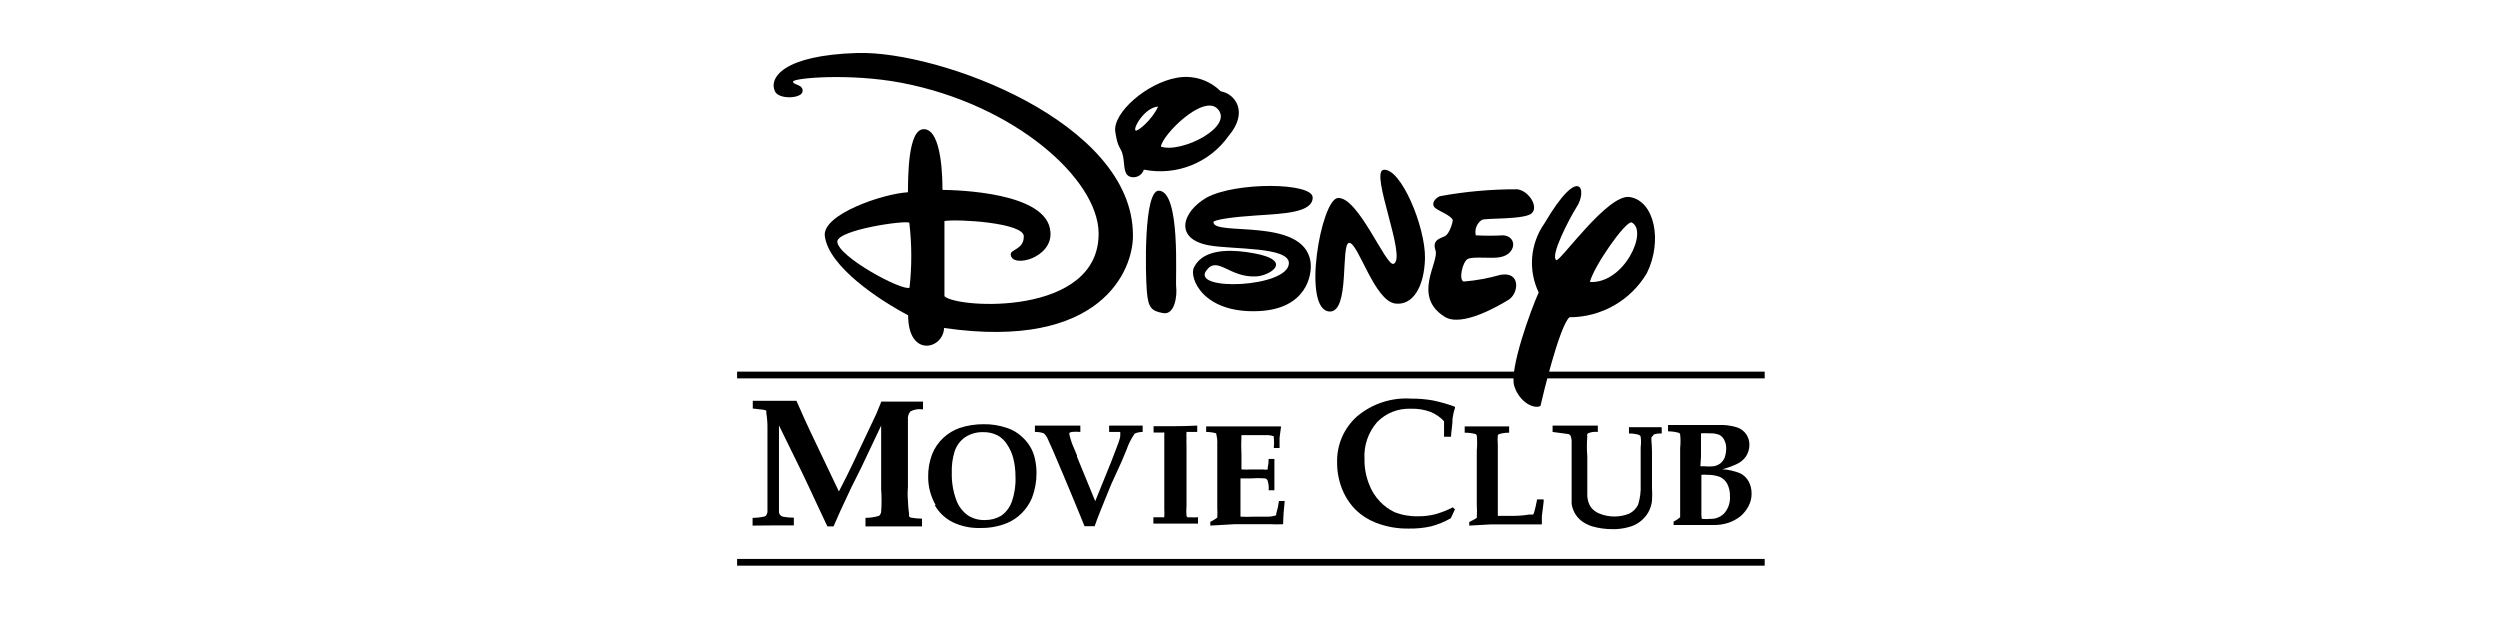 <?xml version="1.0" encoding="utf-8"?>
<!-- Generator: Adobe Illustrator 24.0.1, SVG Export Plug-In . SVG Version: 6.00 Build 0)  -->
<svg version="1.1" id="Layer_1" xmlns="http://www.w3.org/2000/svg" xmlns:xlink="http://www.w3.org/1999/xlink" x="0px" y="0px"
	 viewBox="0 0 126 32" style="enable-background:new 0 0 126 32;" xml:space="preserve">
<style type="text/css">
	.st0{fill:none;}
	.st1{fill:none;stroke:#000000;stroke-width:0.34;}
</style>
<title>Artboard 1</title>
<rect id="Rectangle" x="0.05" y="-0.01" class="st0" width="126" height="32"/>
<path d="M58.4,9.61c-0.77,0-0.67,4.22-0.6,5.06s0.22,1,0.82,1.11s0.71-0.9,0.66-1.31S59.52,9.63,58.4,9.61z"/>
<path d="M63.3,10.86c1.35-0.09,2.85-0.13,2.86-0.9s-3.88-0.8-5.35,0c-1.23,0.71-1.67,2.09,0.15,2.41c1.19,0.21,4,0.06,4,0.89
	c0,1.24-5,1.44-4.15,0.36c0.55-0.74,1.16,0.38,2.48,0.31c0.64,0,2-0.79-0.12-1.17s-2.76,0.24-3,0.73s0.43,2.31,3.25,2.19
	c2.39-0.1,2.73-1.78,2.63-2.49c-0.34-2.28-4.93-1.26-4.89-2C61.18,11.07,62.19,10.93,63.3,10.86z"/>
<path d="M69.73,8.56c-0.71,0.1,1.21,4.5,0.5,4.74c-0.39,0.12-1.79-3.42-2.81-3.32C66.58,10.07,65.6,15.6,67,15.7
	c1.06,0.07,0.55-3.44,1-3.46s1.27,2.94,2.33,3.06c0.87,0.1,1.45-0.82,1.49-2.27C71.85,11.42,70.59,8.44,69.73,8.56z"/>
<path d="M75.63,13.85c-0.607,0.174-1.23,0.288-1.86,0.34c-0.26-0.06-0.07-1,0.21-1.14s1.23,0,1.63-0.09
	c0.82-0.15,0.87-1.05,0.15-1.1c-0.46,0.026-0.92,0.026-1.38,0c-0.071-0.299,0.053-0.611,0.31-0.78c0.2-0.1,2.18,0,2.52-0.34
	s-0.17-1.13-0.74-1.2c-1.311-0.005-2.62,0.112-3.91,0.35c-0.29,0.14-0.45,0.43-0.2,0.61s0.74,0.35,0.86,0.58
	c0,0.16-0.17,0.67-0.36,0.8s-0.71,0.16-0.51,0.74s-1.2,2.32,0.47,3.35c0.86,0.53,2.7-0.55,3.21-0.86S76.67,13.67,75.63,13.85z"/>
<path d="M82.13,9.93c-1.1-0.17-3.52,3.29-3.69,3.18c-0.33-0.2,0.64-2.06,1-2.64c0.59-0.85,0.21-2.29-1.6,0.79
	c-0.72,1.022-0.831,2.353-0.29,3.48c-0.37,0.81-1.5,3.89-1.23,4.72s1,1.17,1.32,1c0.08-0.36,0.94-4,1.46-4.47
	c1.601,0.001,3.084-0.843,3.9-2.22C83.8,12.16,83.4,10.12,82.13,9.93z M80.13,14.21c0.21-0.81,1.79-3.07,2.1-3
	c0.87,0.4-0.38,3.14-2.14,3H80.13z"/>
<path d="M43.23,2.67c-3.79,0.11-4.49,1.27-4.17,1.94c0.19,0.41,1.34,0.37,1.39,0s-0.5-0.32-0.48-0.5s2.86-0.43,5.45,0.06
	c5.71,1.09,9.91,4.84,9.95,7.56c0.06,4.24-7.15,3.82-7.77,3.2c0-0.25,0-3.45,0-3.79c0.64-0.11,4,0.08,4,0.77s-0.69,0.64-0.66,0.93
	c0.07,0.69,2.13,0.16,2-1.16c-0.14-2-4.74-2.1-5.44-2.11c0-0.42,0-3.06-0.94-3.06c-0.8,0-0.79,2.37-0.8,3.18
	c-1.25,0.07-4.32,1.11-4.19,2.2c0.19,1.56,2.79,3.26,4.2,4c0,2.16,1.78,1.71,1.81,0.64c7.94,1.15,9.55-2.94,9.52-4.69
	C57.09,6.15,47.35,2.56,43.23,2.67z M45.84,14.5c-0.37,0.18-3.61-1.56-3.64-2.32c0-0.6,3.49-1.1,3.63-0.95
	C45.958,12.316,45.962,13.413,45.84,14.5z"/>
<path d="M61.93,6.84c1-1.18,0.34-2.11-0.41-2.24c-0.579-0.577-1.406-0.832-2.21-0.68c-1.53,0.27-3.24,1.78-3.1,2.72
	s0.29,0.73,0.39,1.23s0,1,0.46,1.06c0.262,0.032,0.51-0.128,0.59-0.38C59.289,8.878,60.968,8.208,61.93,6.84z M57.24,6.58
	c-0.17-0.07,0.43-1.16,1.13-1.21C58.06,6.05,57.34,6.63,57.24,6.58z M61.36,5.48c0.87,0.9-1.82,2.26-2.85,1.91
	C58.58,6.79,60.64,4.74,61.36,5.48z"/>
<path d="M37.93,26.49V26.1c0.205-0.001,0.41-0.024,0.61-0.07c0.032-0.011,0.06-0.032,0.08-0.06c0.033-0.051,0.054-0.109,0.06-0.17
	c0-0.17,0-0.54,0-1.12c0-0.28,0-0.75,0-1.43s0-1.15,0-1.62c0.006-0.278-0.014-0.556-0.06-0.83c0.007-0.033,0.007-0.067,0-0.1
	c-0.046-0.027-0.097-0.044-0.15-0.05l-0.53-0.06V20.2h1.27c0.307,0,0.617,0,0.93,0l0.4,0.9l0.31,0.67l1.43,3
	c0.307-0.593,0.537-1.053,0.69-1.38l0.59-1.25l0.61-1.29c0.07-0.16,0.15-0.36,0.25-0.61h0.76h1.34v0.39h-0.06
	c-0.2-0.027-0.404,0.011-0.58,0.11c-0.096,0.117-0.14,0.269-0.12,0.42c0,0.25,0,0.44,0,0.57v1.26v1.57
	c-0.02,0.223-0.02,0.447,0,0.67c0.006,0.234,0.026,0.468,0.06,0.7c-0.007,0.033-0.007,0.067,0,0.1c0.025,0.031,0.061,0.052,0.1,0.06
	c0.182,0.031,0.366,0.048,0.55,0.05v0.39h-1.44h-1.41V26.1c0.23-0.001,0.459-0.034,0.68-0.1c0.064-0.052,0.104-0.128,0.11-0.21
	c0.028-0.373,0.028-0.747,0-1.12v-3.22l-1,2.11l-0.5,1l-0.56,1.2l-0.34,0.77H41.7l-0.47-1c-0.35-0.75-0.61-1.31-0.79-1.68
	l-1.18-2.41v2.2c0,0.37,0,0.81,0,1.31s0,0.8,0,0.86c0.004,0.055,0.025,0.108,0.06,0.15c0.037,0.036,0.081,0.063,0.13,0.08
	c0.185,0.034,0.372,0.051,0.56,0.05v0.39h-1L37.93,26.49z"/>
<path d="M48.11,22.76c0.094-0.297,0.284-0.553,0.54-0.73c0.265-0.17,0.575-0.257,0.89-0.25c0.253-0.008,0.504,0.047,0.73,0.16
	c0.196,0.106,0.362,0.261,0.48,0.45c0.148,0.216,0.256,0.456,0.32,0.71c0.075,0.301,0.112,0.61,0.11,0.92
	c0.02,0.424-0.041,0.849-0.18,1.25c-0.1,0.296-0.293,0.552-0.55,0.73c-0.246,0.142-0.526,0.214-0.81,0.21
	c-0.3,0.011-0.597-0.069-0.85-0.23c-0.271-0.19-0.477-0.459-0.59-0.77c-0.165-0.444-0.243-0.916-0.23-1.39
	C47.958,23.461,48.005,23.103,48.11,22.76z M47.11,25.46c0.211,0.371,0.528,0.67,0.91,0.86c0.433,0.207,0.91,0.306,1.39,0.29
	c0.455,0.009,0.907-0.073,1.33-0.24c0.285-0.118,0.543-0.291,0.76-0.51s0.39-0.477,0.51-0.76c0.154-0.402,0.232-0.829,0.23-1.26
	c0-0.242-0.027-0.484-0.08-0.72c-0.046-0.215-0.127-0.421-0.24-0.61c-0.123-0.204-0.279-0.386-0.46-0.54
	c-0.204-0.179-0.442-0.316-0.7-0.4c-0.382-0.132-0.785-0.197-1.19-0.19c-0.411-0.001-0.819,0.063-1.21,0.19
	c-0.299,0.109-0.575,0.275-0.81,0.49c-0.249,0.231-0.444,0.514-0.57,0.83c-0.139,0.367-0.207,0.757-0.2,1.15
	c-0.002,0.499,0.13,0.989,0.38,1.42H47.11z"/>
<path d="M54.66,26.52c-0.21-0.5-0.4-1-0.59-1.44l-0.51-1.22c-0.4-0.95-0.65-1.53-0.74-1.71c-0.047-0.117-0.119-0.223-0.21-0.31
	c-0.144-0.051-0.297-0.074-0.45-0.07v-0.32h1h1.29v0.32c-0.146-0.016-0.294-0.016-0.44,0c-0.04,0.007-0.078,0.024-0.11,0.05
	c-0.012,0.029-0.012,0.061,0,0.09c0.053,0.234,0.13,0.462,0.23,0.68c0.1,0.233,0.15,0.353,0.15,0.36c0.006,0.023,0.006,0.047,0,0.07
	l0.92,2.24l0.81-2c0,0,0.1-0.27,0.26-0.68s0.17-0.48,0.19-0.58c0.005-0.03,0.005-0.06,0-0.09c0.007-0.03,0.007-0.06,0-0.09
	c0.004-0.016,0.004-0.034,0-0.05H56.3h-0.4v-0.32h0.92h0.77v0.32c-0.137,0-0.273,0.027-0.4,0.08c-0.174,0.249-0.312,0.522-0.41,0.81
	l-0.25,0.6L56,24.42c-0.41,1-0.69,1.69-0.83,2.1H54.66z"/>
<path d="M60.34,21.45v0.32H59.9c-0.033-0.007-0.067-0.007-0.1,0c-0.007,0.019-0.007,0.041,0,0.06c-0.01,0.076-0.01,0.154,0,0.23
	c-0.007,0.117-0.007,0.233,0,0.35c0,0.59,0,0.91,0,1v1.45v0.66c-0.016,0.16-0.016,0.32,0,0.48c0.008,0.028,0.026,0.053,0.05,0.07
	c0.036,0.009,0.074,0.009,0.11,0c0.14,0.01,0.28,0.01,0.42,0v0.32h-1.25h-1v-0.32h0.45c0.033,0.007,0.067,0.007,0.1,0
	c0.003-0.02,0.003-0.04,0-0.06c0.009-0.113,0.009-0.227,0-0.34c0-0.29,0-0.55,0-0.8v-1.5c0-0.48,0-0.79,0-0.92c0-0.31,0-0.5,0-0.57
	c0.007-0.026,0.007-0.054,0-0.08c-0.026-0.006-0.054-0.006-0.08,0h-0.46v-0.32c0.3,0,0.65,0,1,0S60,21.47,60.34,21.45z"/>
<path d="M61,26.49V26.3c0.123-0.059,0.24-0.129,0.35-0.21c0.011-0.163,0.011-0.327,0-0.49c0-0.41,0-0.71,0-0.89v-1.62
	c0-0.06,0-0.3,0-0.7c0.011-0.168-0.006-0.337-0.05-0.5c0.004-0.016,0.004-0.034,0-0.05c-0.166-0.045-0.338-0.069-0.51-0.07v-0.28
	h2.4h0.72h0.53h0.12v0.05l-0.07,0.52c0,0,0,0.21,0,0.52H64.2c0.018-0.173,0.018-0.347,0-0.52c0,0,0-0.06,0-0.07
	c-0.093-0.034-0.191-0.055-0.29-0.06c-0.23,0-0.46,0-0.69,0h-0.65c-0.018,0.333-0.018,0.667,0,1v0.73c0.167,0.01,0.333,0.01,0.5,0
	h0.59c0.076,0.018,0.154,0.018,0.23,0c0.008-0.023,0.008-0.047,0-0.07c0.034-0.151,0.05-0.305,0.05-0.46h0.29v1.58h-0.29
	c0.016-0.172-0.004-0.346-0.06-0.51c-0.031-0.054-0.088-0.088-0.15-0.09c-0.213-0.018-0.427-0.018-0.64,0h-0.57v1.49
	c0,0.17,0,0.32,0,0.44c0.23,0.012,0.46,0.012,0.69,0c0.25,0,0.49,0,0.71,0c0.136-0.002,0.271-0.026,0.4-0.07c0,0,0,0,0-0.07
	c0.064-0.212,0.111-0.43,0.14-0.65h0.29c-0.046,0.388-0.073,0.779-0.08,1.17l0,0c-0.216,0.012-0.434,0.012-0.65,0h-1.8L61,26.49z"/>
<path d="M73.33,25.67l-0.21,0.45c-0.314,0.179-0.65,0.317-1,0.41c-0.364,0.08-0.737,0.116-1.11,0.11
	c-0.574,0.011-1.145-0.091-1.68-0.3c-0.372-0.146-0.711-0.364-1-0.64c-0.251-0.253-0.458-0.547-0.61-0.87
	c-0.222-0.479-0.335-1.002-0.33-1.53c-0.021-0.879,0.344-1.724,1-2.31c0.759-0.642,1.738-0.965,2.73-0.9
	c0.365-0.003,0.73,0.027,1.09,0.09c0.381,0.079,0.755,0.186,1.12,0.32v0.06c-0.057,0.169-0.097,0.343-0.12,0.52
	c0,0.34-0.07,0.65-0.08,0.93h-0.35c0-0.32,0-0.59,0-0.78c-0.19-0.204-0.422-0.364-0.68-0.47c-0.32-0.118-0.659-0.173-1-0.16
	c-0.633-0.026-1.247,0.218-1.69,0.67c-0.452,0.514-0.682,1.187-0.64,1.87c-0.007,0.431,0.071,0.859,0.23,1.26
	c0.123,0.332,0.314,0.635,0.56,0.89c0.207,0.215,0.451,0.391,0.72,0.52c0.375,0.149,0.777,0.22,1.18,0.21
	c0.293,0.004,0.585-0.03,0.87-0.1c0.308-0.086,0.606-0.203,0.89-0.35L73.33,25.67z"/>
<path d="M74.05,26.49v-0.18l0.27-0.14l0.11-0.07l0,0c0.014-0.216,0.014-0.434,0-0.65c0-0.37,0-0.81,0-1.32c0-0.76,0-1.23,0-1.41
	c0.023-0.256,0.023-0.514,0-0.77c-0.011-0.027-0.028-0.051-0.05-0.07c-0.182-0.051-0.371-0.075-0.56-0.07v-0.32c0.3,0,0.65,0,1,0
	s0.85,0,1.24,0v0.32c-0.173-0.004-0.345,0.019-0.51,0.07c-0.031,0.011-0.054,0.037-0.06,0.07c-0.015,0.146-0.015,0.294,0,0.44
	c0,0.26,0,0.6,0,1c0,0,0,0.39,0,1v1c0,0.34,0,0.54,0,0.61h0.67c0.315,0.005,0.629-0.018,0.94-0.07c0.056,0.011,0.114,0.011,0.17,0
	c0.031-0.041,0.052-0.089,0.06-0.14c0.05-0.18,0.1-0.39,0.14-0.62h0.33c0,0.07,0,0.11,0,0.12l-0.09,0.73c0,0.23,0,0.36,0,0.41H77.5
	h-2.38L74.05,26.49z"/>
<path d="M78.25,21.77v-0.32h1.17h0.49h0.49h0.13v0.32c-0.17-0.02-0.342,0.004-0.5,0.07C79.992,21.884,79.98,21.945,80,22
	c-0.028,0.333-0.028,0.667,0,1v1.2c0,0.43,0,0.7,0,0.81c0.012,0.191,0.071,0.376,0.17,0.54c0.11,0.147,0.259,0.262,0.43,0.33
	c0.49,0.203,1.04,0.203,1.53,0c0.186-0.098,0.336-0.252,0.43-0.44c0.101-0.323,0.145-0.662,0.13-1v-0.73c0-0.63,0-1,0-1.16
	c0.023-0.179,0.023-0.361,0-0.54c-0.012-0.041-0.041-0.074-0.08-0.09c-0.165-0.052-0.337-0.075-0.51-0.07v-0.32h0.76h0.1h0.79v0.32
	c-0.143-0.013-0.287,0.007-0.42,0.06c0,0,0,0.05-0.07,0.1s0,0.3,0,0.73s0,0.77,0,1v0.84c0.015,0.223,0.015,0.447,0,0.67
	c-0.025,0.204-0.09,0.401-0.19,0.58c-0.219,0.372-0.58,0.639-1,0.74c-0.267,0.073-0.543,0.106-0.82,0.1
	c-0.338-0.001-0.674-0.048-1-0.14c-0.203-0.062-0.393-0.16-0.56-0.29c-0.14-0.112-0.256-0.251-0.34-0.41
	c-0.068-0.136-0.115-0.281-0.14-0.43c0-0.08,0-0.32,0-0.69v-1.6c0-0.34,0-0.64,0-0.91c-0.006-0.079-0.023-0.156-0.05-0.23
	c-0.024-0.035-0.055-0.066-0.09-0.09L78.25,21.77z"/>
<path d="M85.73,23v-0.56c0-0.22,0-0.42,0-0.6c0.14-0.01,0.28-0.01,0.42,0c0.166-0.01,0.333,0.014,0.49,0.07
	c0.114,0.054,0.206,0.146,0.26,0.26c0.071,0.135,0.106,0.287,0.1,0.44c0,0.157-0.027,0.313-0.08,0.46
	c-0.048,0.113-0.124,0.213-0.22,0.29c-0.101,0.072-0.217,0.12-0.34,0.14c-0.15,0.016-0.3,0.016-0.45,0H85.7L85.73,23z M85.13,26.46
	h1.2c0.275,0.009,0.549-0.032,0.81-0.12c0.209-0.076,0.404-0.184,0.58-0.32c0.163-0.141,0.298-0.31,0.4-0.5
	c0.11-0.199,0.165-0.423,0.16-0.65c0.003-0.213-0.049-0.423-0.15-0.61c-0.095-0.17-0.237-0.309-0.41-0.4
	c-0.29-0.119-0.597-0.19-0.91-0.21c0.24-0.063,0.474-0.146,0.7-0.25c0.198-0.085,0.367-0.223,0.49-0.4
	c0.11-0.173,0.169-0.375,0.17-0.58c0.003-0.184-0.05-0.365-0.15-0.52c-0.113-0.169-0.278-0.295-0.47-0.36
	c-0.298-0.092-0.609-0.132-0.92-0.12h-0.67h-1.23h-0.49h-0.17v0.32c0.19,0,0.378,0.027,0.56,0.08c0.027,0.019,0.045,0.048,0.05,0.08
	c0.024,0.226,0.024,0.454,0,0.68c0,0.53,0,0.91,0,1.16c0,0.92,0,1.55,0,1.9c0,0.17,0,0.31,0,0.43c-0.101,0.086-0.212,0.16-0.33,0.22
	v0.17L85.13,26.46z M85.75,25.98v-0.42v-1.63c0.093-0.01,0.187-0.01,0.28,0c0.218-0.005,0.434,0.029,0.64,0.1
	c0.162,0.071,0.296,0.195,0.38,0.35c0.1,0.195,0.148,0.411,0.14,0.63c0.021,0.304-0.076,0.605-0.27,0.84
	c-0.181,0.2-0.441,0.31-0.71,0.3c-0.146,0.015-0.294,0.015-0.44,0L85.75,25.98z"/>
<line class="st1" x1="37.15" y1="18.9" x2="88.94" y2="18.9"/>
<line class="st1" x1="37.15" y1="28.34" x2="88.94" y2="28.34"/>
</svg>
